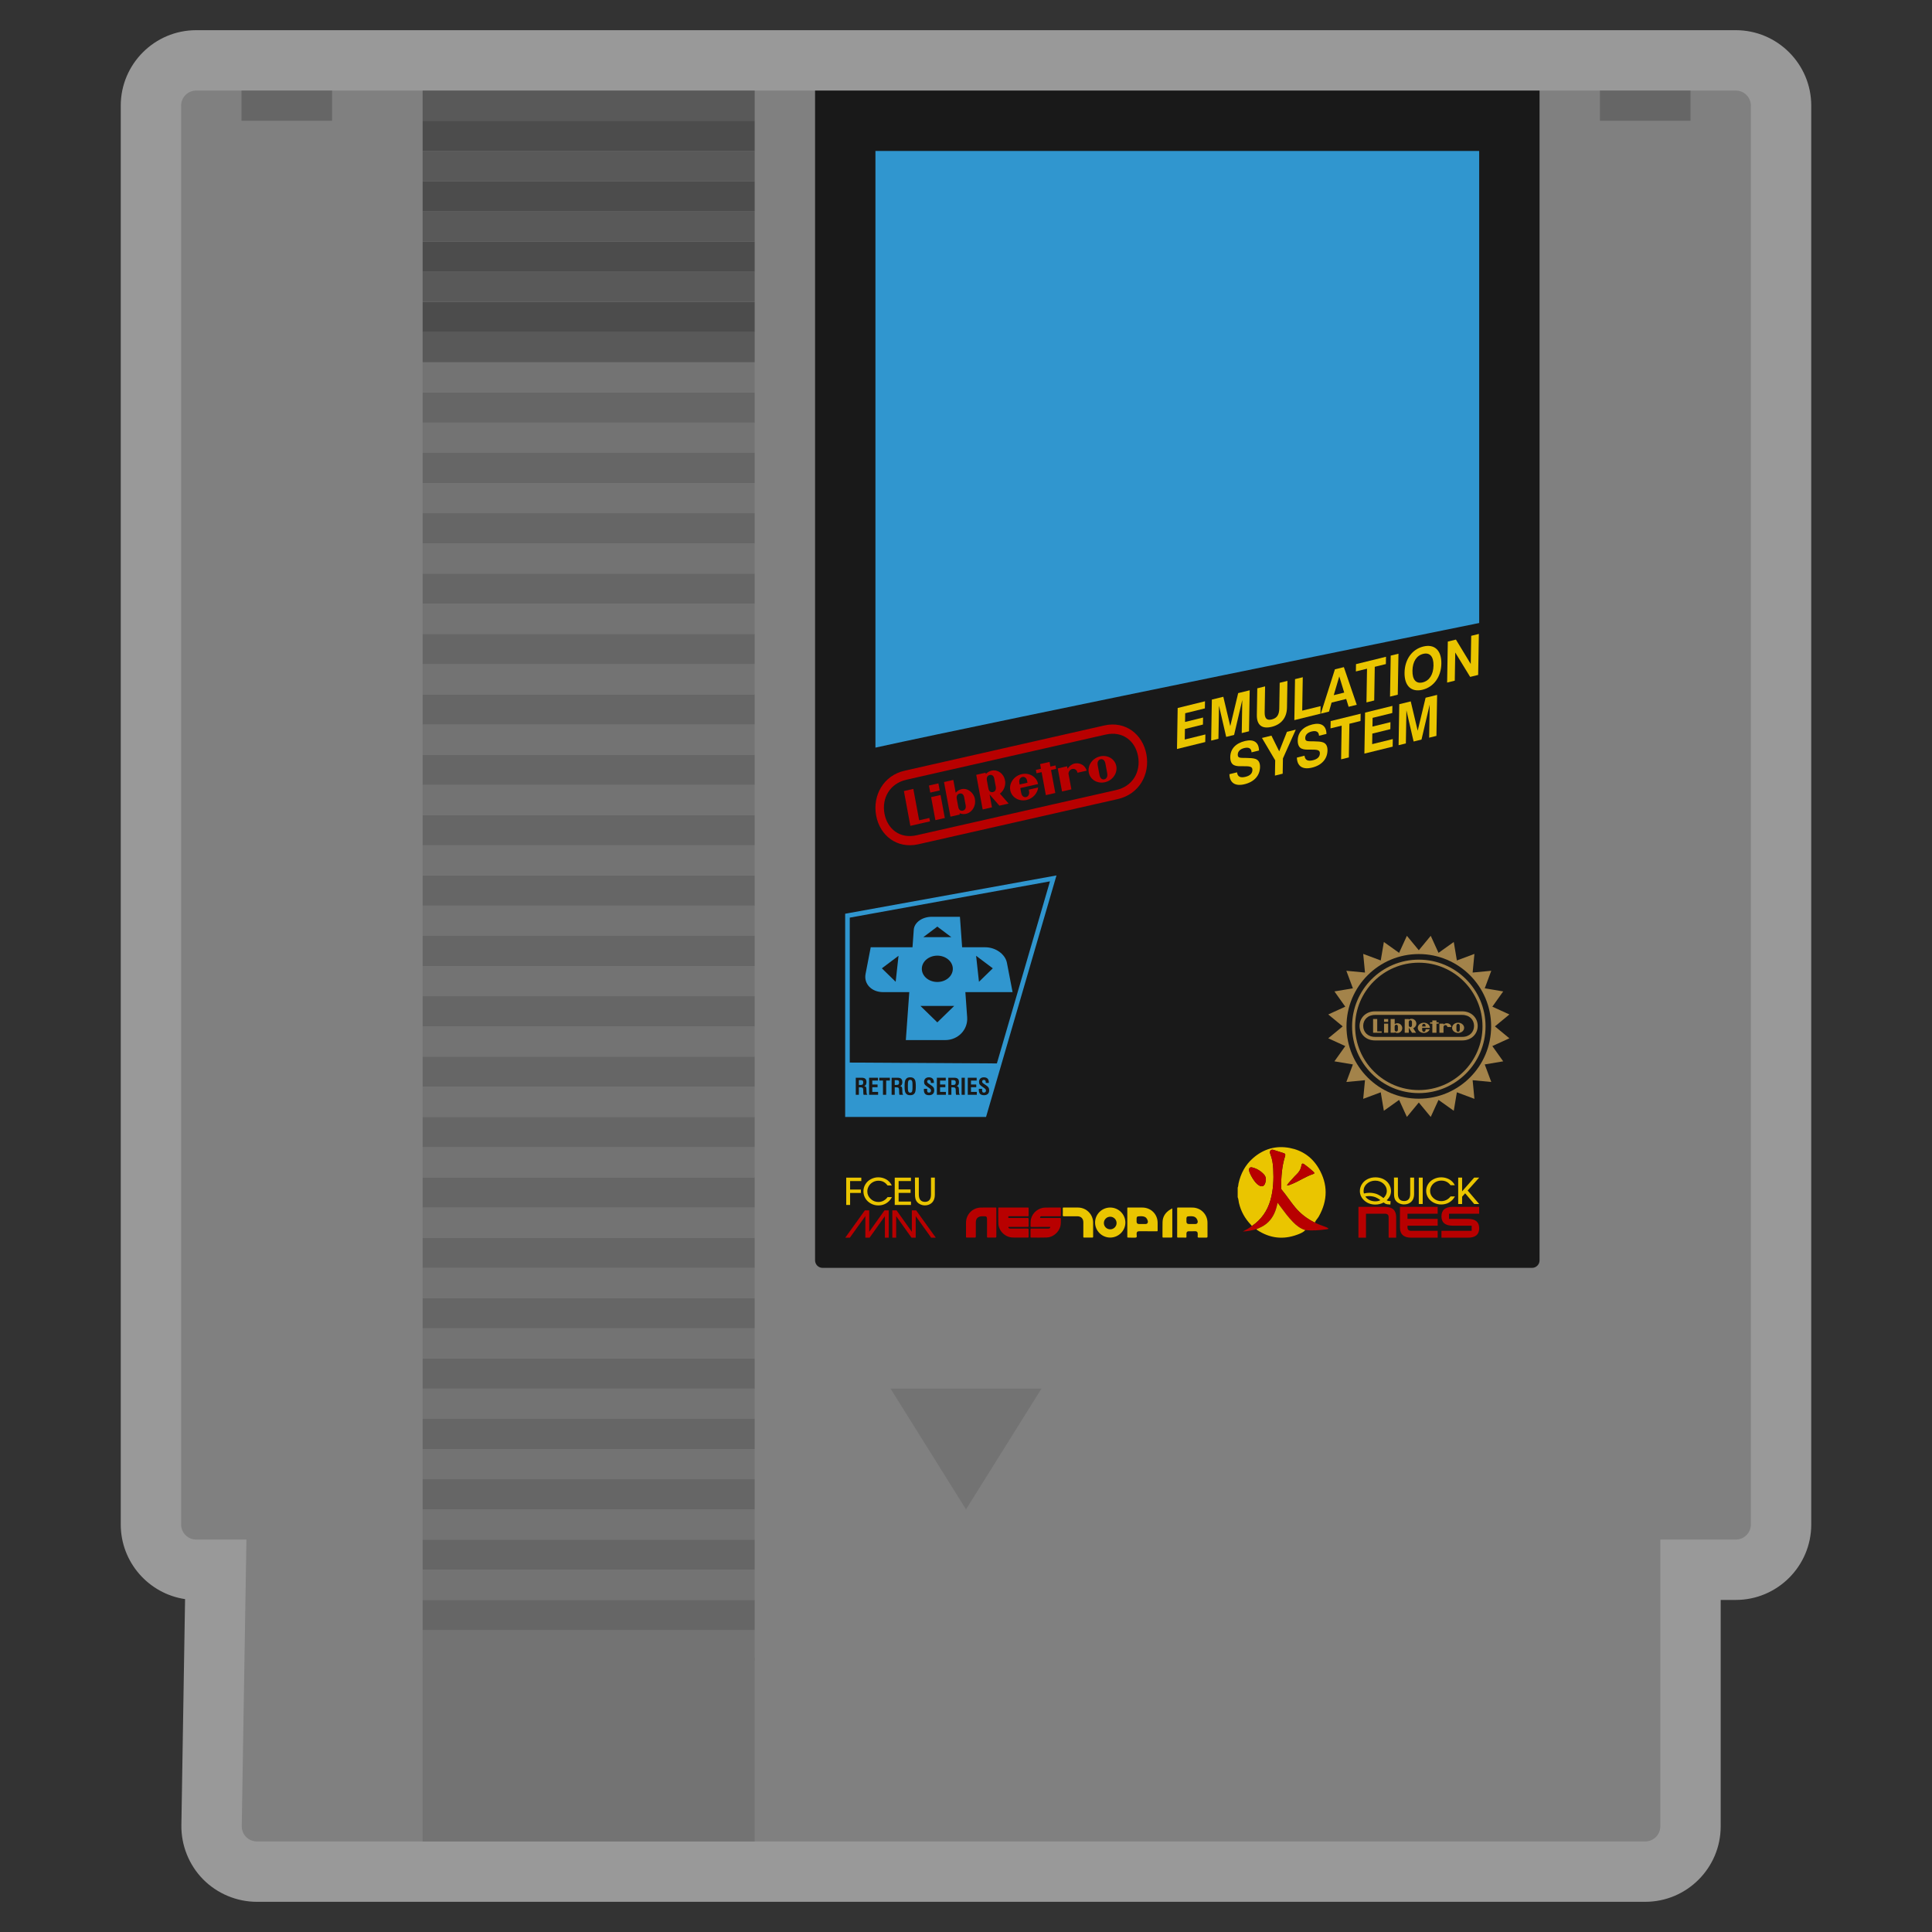 <?xml version="1.0" encoding="UTF-8" standalone="no"?>
<svg
   xmlns:dc="http://purl.org/dc/elements/1.1/"
   xmlns:cc="http://creativecommons.org/ns#"
   xmlns:rdf="http://www.w3.org/1999/02/22-rdf-syntax-ns#"
   xmlns:svg="http://www.w3.org/2000/svg"
   xmlns="http://www.w3.org/2000/svg"
   viewBox="0 0 320 320"
   height="320"
   width="320"
   xml:space="preserve"
   version="1.1"
   id="svg2"><rect x="0" y="0" width="320" height="320" fill="#333333" stroke="none"/><defs
     id="defs6"><clipPath
       id="clipPath16"
       clipPathUnits="userSpaceOnUse"><path
         id="path18"
         d="M 0,256 256,256 256,0 0,0 0,256 Z" /></clipPath><clipPath
       id="clipPath24"
       clipPathUnits="userSpaceOnUse"><path
         id="path26"
         d="M 16,252 240,252 240,4 16,4 16,252 Z" /></clipPath></defs><g
     transform="matrix(1.25,0,0,-1.25,0,320)"
     id="g10"><g
       id="g12"><g
         clip-path="url(#clipPath16)"
         id="g14"><g
           id="g20"><g
             id="g22" /><g
             id="g28"><g
               style="opacity:0.5"
               id="g30"
               clip-path="url(#clipPath24)"><g
                 id="g32"
                 transform="translate(230,252)"><path
                   id="path34"
                   style="fill:#ffffff;fill-opacity:1;fill-rule:nonzero;stroke:none"
                   d="m 0,0 -204,0 c -5.514,0 -10,-4.486 -10,-10 l 0,-188 c 0,-5.013 3.707,-9.176 8.523,-9.891 l -0.489,-29.946 c -0.043,-2.662 1.003,-5.278 2.87,-7.176 1.868,-1.898 4.466,-2.987 7.129,-2.987 L -12,-248 c 5.514,0 10,4.486 10,10 l 0,30 2,0 c 5.514,0 10,4.486 10,10 l 0,188 C 10,-4.486 5.514,0 0,0" /></g></g></g></g><g
           transform="translate(230,244)"
           id="g36"><path
             id="path38"
             style="fill:#808080;fill-opacity:1;fill-rule:nonzero;stroke:none"
             d="m 0,0 -204,0 c -1.105,0 -2,-0.895 -2,-2 l 0,-188 c 0,-1.105 0.895,-2 2,-2 l 6.653,0 -0.62,-37.967 c -0.018,-1.118 0.883,-2.033 2,-2.033 L -12,-232 c 1.105,0 2,0.895 2,2 l 0,38 10,0 c 1.105,0 2,0.895 2,2 L 2,-2 C 2,-0.895 1.105,0 0,0" /></g><path
           id="path40"
           style="fill:#737373;fill-opacity:1;fill-rule:nonzero;stroke:none"
           d="m 100,36 -44,0 0,4 44,0 0,-4 z" /><path
           id="path42"
           style="fill:#666666;fill-opacity:1;fill-rule:nonzero;stroke:none"
           d="m 100,40 -44,0 0,4 44,0 0,-4 z" /><path
           id="path44"
           style="fill:#737373;fill-opacity:1;fill-rule:nonzero;stroke:none"
           d="m 100,44 -44,0 0,4 44,0 0,-4 z" /><path
           id="path46"
           style="fill:#666666;fill-opacity:1;fill-rule:nonzero;stroke:none"
           d="m 100,48 -44,0 0,4 44,0 0,-4 z" /><path
           id="path48"
           style="fill:#737373;fill-opacity:1;fill-rule:nonzero;stroke:none"
           d="m 100,52 -44,0 0,4 44,0 0,-4 z" /><path
           id="path50"
           style="fill:#666666;fill-opacity:1;fill-rule:nonzero;stroke:none"
           d="m 100,56 -44,0 0,4 44,0 0,-4 z" /><path
           id="path52"
           style="fill:#737373;fill-opacity:1;fill-rule:nonzero;stroke:none"
           d="m 100,60 -44,0 0,4 44,0 0,-4 z" /><path
           id="path54"
           style="fill:#666666;fill-opacity:1;fill-rule:nonzero;stroke:none"
           d="m 100,64 -44,0 0,4 44,0 0,-4 z" /><path
           id="path56"
           style="fill:#737373;fill-opacity:1;fill-rule:nonzero;stroke:none"
           d="m 100,68 -44,0 0,4 44,0 0,-4 z" /><path
           id="path58"
           style="fill:#666666;fill-opacity:1;fill-rule:nonzero;stroke:none"
           d="m 100,72 -44,0 0,4 44,0 0,-4 z" /><path
           id="path60"
           style="fill:#737373;fill-opacity:1;fill-rule:nonzero;stroke:none"
           d="m 100,76 -44,0 0,4 44,0 0,-4 z" /><path
           id="path62"
           style="fill:#666666;fill-opacity:1;fill-rule:nonzero;stroke:none"
           d="m 100,80 -44,0 0,4 44,0 0,-4 z" /><path
           id="path64"
           style="fill:#737373;fill-opacity:1;fill-rule:nonzero;stroke:none"
           d="m 100,84 -44,0 0,4 44,0 0,-4 z" /><path
           id="path66"
           style="fill:#666666;fill-opacity:1;fill-rule:nonzero;stroke:none"
           d="m 100,88 -44,0 0,4 44,0 0,-4 z" /><path
           id="path68"
           style="fill:#737373;fill-opacity:1;fill-rule:nonzero;stroke:none"
           d="m 100,92 -44,0 0,4 44,0 0,-4 z" /><path
           id="path70"
           style="fill:#666666;fill-opacity:1;fill-rule:nonzero;stroke:none"
           d="m 100,96 -44,0 0,4 44,0 0,-4 z" /><path
           id="path72"
           style="fill:#737373;fill-opacity:1;fill-rule:nonzero;stroke:none"
           d="m 100,100 -44,0 0,4 44,0 0,-4 z" /><path
           id="path74"
           style="fill:#666666;fill-opacity:1;fill-rule:nonzero;stroke:none"
           d="m 100,104 -44,0 0,4 44,0 0,-4 z" /><path
           id="path76"
           style="fill:#737373;fill-opacity:1;fill-rule:nonzero;stroke:none"
           d="m 100,108 -44,0 0,4 44,0 0,-4 z" /><path
           id="path78"
           style="fill:#666666;fill-opacity:1;fill-rule:nonzero;stroke:none"
           d="m 100,112 -44,0 0,4 44,0 0,-4 z" /><path
           id="path80"
           style="fill:#737373;fill-opacity:1;fill-rule:nonzero;stroke:none"
           d="m 100,116 -44,0 0,4 44,0 0,-4 z" /><path
           id="path82"
           style="fill:#666666;fill-opacity:1;fill-rule:nonzero;stroke:none"
           d="m 100,120 -44,0 0,4 44,0 0,-4 z" /><path
           id="path84"
           style="fill:#737373;fill-opacity:1;fill-rule:nonzero;stroke:none"
           d="m 100,124 -44,0 0,4 44,0 0,-4 z" /><path
           id="path86"
           style="fill:#666666;fill-opacity:1;fill-rule:nonzero;stroke:none"
           d="m 100,128 -44,0 0,4 44,0 0,-4 z" /><path
           id="path88"
           style="fill:#737373;fill-opacity:1;fill-rule:nonzero;stroke:none"
           d="m 100,132 -44,0 0,4 44,0 0,-4 z" /><path
           id="path90"
           style="fill:#666666;fill-opacity:1;fill-rule:nonzero;stroke:none"
           d="m 100,136 -44,0 0,4 44,0 0,-4 z" /><path
           id="path92"
           style="fill:#737373;fill-opacity:1;fill-rule:nonzero;stroke:none"
           d="m 100,140 -44,0 0,4 44,0 0,-4 z" /><path
           id="path94"
           style="fill:#666666;fill-opacity:1;fill-rule:nonzero;stroke:none"
           d="m 100,144 -44,0 0,4 44,0 0,-4 z" /><path
           id="path96"
           style="fill:#737373;fill-opacity:1;fill-rule:nonzero;stroke:none"
           d="m 100,148 -44,0 0,4 44,0 0,-4 z" /><path
           id="path98"
           style="fill:#666666;fill-opacity:1;fill-rule:nonzero;stroke:none"
           d="m 100,152 -44,0 0,4 44,0 0,-4 z" /><path
           id="path100"
           style="fill:#737373;fill-opacity:1;fill-rule:nonzero;stroke:none"
           d="m 100,156 -44,0 0,4 44,0 0,-4 z" /><path
           id="path102"
           style="fill:#666666;fill-opacity:1;fill-rule:nonzero;stroke:none"
           d="m 100,160 -44,0 0,4 44,0 0,-4 z" /><path
           id="path104"
           style="fill:#737373;fill-opacity:1;fill-rule:nonzero;stroke:none"
           d="m 100,164 -44,0 0,4 44,0 0,-4 z" /><path
           id="path106"
           style="fill:#666666;fill-opacity:1;fill-rule:nonzero;stroke:none"
           d="m 100,168 -44,0 0,4 44,0 0,-4 z" /><path
           id="path108"
           style="fill:#737373;fill-opacity:1;fill-rule:nonzero;stroke:none"
           d="m 100,172 -44,0 0,4 44,0 0,-4 z" /><path
           id="path110"
           style="fill:#666666;fill-opacity:1;fill-rule:nonzero;stroke:none"
           d="m 100,176 -44,0 0,4 44,0 0,-4 z" /><path
           id="path112"
           style="fill:#737373;fill-opacity:1;fill-rule:nonzero;stroke:none"
           d="m 100,180 -44,0 0,4 44,0 0,-4 z" /><path
           id="path114"
           style="fill:#666666;fill-opacity:1;fill-rule:nonzero;stroke:none"
           d="m 100,184 -44,0 0,4 44,0 0,-4 z" /><path
           id="path116"
           style="fill:#737373;fill-opacity:1;fill-rule:nonzero;stroke:none"
           d="m 100,188 -44,0 0,4 44,0 0,-4 z" /><path
           id="path118"
           style="fill:#666666;fill-opacity:1;fill-rule:nonzero;stroke:none"
           d="m 100,192 -44,0 0,4 44,0 0,-4 z" /><path
           id="path120"
           style="fill:#737373;fill-opacity:1;fill-rule:nonzero;stroke:none"
           d="m 100,196 -44,0 0,4 44,0 0,-4 z" /><path
           id="path122"
           style="fill:#666666;fill-opacity:1;fill-rule:nonzero;stroke:none"
           d="m 100,200 -44,0 0,4 44,0 0,-4 z" /><path
           id="path124"
           style="fill:#737373;fill-opacity:1;fill-rule:nonzero;stroke:none"
           d="m 100,204 -44,0 0,4 44,0 0,-4 z" /><path
           id="path126"
           style="fill:#595959;fill-opacity:1;fill-rule:nonzero;stroke:none"
           d="m 100,208 -44,0 0,4 44,0 0,-4 z" /><path
           id="path128"
           style="fill:#4c4c4c;fill-opacity:1;fill-rule:nonzero;stroke:none"
           d="m 100,212 -44,0 0,4 44,0 0,-4 z" /><path
           id="path130"
           style="fill:#595959;fill-opacity:1;fill-rule:nonzero;stroke:none"
           d="m 100,216 -44,0 0,4 44,0 0,-4 z" /><path
           id="path132"
           style="fill:#4c4c4c;fill-opacity:1;fill-rule:nonzero;stroke:none"
           d="m 100,220 -44,0 0,4 44,0 0,-4 z" /><path
           id="path134"
           style="fill:#595959;fill-opacity:1;fill-rule:nonzero;stroke:none"
           d="m 100,224 -44,0 0,4 44,0 0,-4 z" /><path
           id="path136"
           style="fill:#4c4c4c;fill-opacity:1;fill-rule:nonzero;stroke:none"
           d="m 100,228 -44,0 0,4 44,0 0,-4 z" /><path
           id="path138"
           style="fill:#595959;fill-opacity:1;fill-rule:nonzero;stroke:none"
           d="m 100,232 -44,0 0,4 44,0 0,-4 z" /><path
           id="path140"
           style="fill:#595959;fill-opacity:1;fill-rule:nonzero;stroke:none"
           d="m 100,240 -44,0 0,4 44,0 0,-4 z" /><path
           id="path142"
           style="fill:#4c4c4c;fill-opacity:1;fill-rule:nonzero;stroke:none"
           d="m 100,236 -44,0 0,4 44,0 0,-4 z" /><path
           id="path144"
           style="fill:#737373;fill-opacity:1;fill-rule:nonzero;stroke:none"
           d="m 100,12 -44,0 0,24.33 44,0 0,-24.33 z" /><g
           transform="translate(203,88)"
           id="g146"><path
             id="path148"
             style="fill:#191919;fill-opacity:1;fill-rule:nonzero;stroke:none"
             d="m 0,0 -94,0 c -0.552,0 -1,0.448 -1,1 l 0,155 96,0 L 1,1 C 1,0.448 0.552,0 0,0" /></g><path
           id="path150"
           style="fill:#666666;fill-opacity:1;fill-rule:nonzero;stroke:none"
           d="m 224,240 -12,0 0,4 12,0 0,-4 z" /><path
           id="path152"
           style="fill:#666666;fill-opacity:1;fill-rule:nonzero;stroke:none"
           d="m 44,240 -12,0 0,4 12,0 0,-4 z" /><g
           transform="translate(128,56)"
           id="g154"><path
             id="path156"
             style="fill:#737373;fill-opacity:1;fill-rule:nonzero;stroke:none"
             d="M 0,0 -10,16 10,16 0,0 Z" /></g><g
           transform="translate(147.893,151.315)"
           id="g158"><path
             id="path160"
             style="fill:#b80000;fill-opacity:1;fill-rule:nonzero;stroke:none"
             d="m 0,0 -26.425,-5.988 c -2.23,-0.515 -3.893,0.833 -4.27,2.863 -0.377,2.031 0.683,3.982 2.905,4.491 L -1.365,7.354 C 0.86,7.853 2.528,6.52 2.905,4.489 3.282,2.459 2.234,0.497 0,0 M -1.575,8.555 -28.026,2.561 c -2.8,-0.627 -4.268,-3.276 -3.773,-5.943 0.495,-2.665 2.779,-4.438 5.587,-3.803 l 26.443,5.992 c 2.807,0.637 4.275,3.26 3.781,5.926 -0.495,2.666 -2.788,4.463 -5.587,3.822" /></g><g
           transform="translate(137.819,154.759)"
           id="g162"><path
             id="path164"
             style="fill:#b80000;fill-opacity:1;fill-rule:nonzero;stroke:none"
             d="M 0,0 1.25,0.283 1.364,-0.334 2.04,-0.181 2.124,-0.635 1.448,-0.788 2.015,-3.834 0.763,-4.117 0.199,-1.072 -0.48,-1.225 -0.564,-0.772 0.116,-0.618 0,0 Z" /></g><g
           transform="translate(123.379,150.376)"
           id="g166"><path
             id="path168"
             style="fill:#b80000;fill-opacity:1;fill-rule:nonzero;stroke:none"
             d="M 0,0 1.249,0.283 1.815,-2.768 0.566,-3.051 0,0 Z" /></g><g
           transform="translate(123.09,151.915)"
           id="g170"><path
             id="path172"
             style="fill:#b80000;fill-opacity:1;fill-rule:nonzero;stroke:none"
             d="M 0,0 1.252,0.284 1.426,-0.654 0.174,-0.938 0,0 Z" /></g><g
           transform="translate(146.593,154.181)"
           id="g174"><path
             id="path176"
             style="fill:#b80000;fill-opacity:1;fill-rule:nonzero;stroke:none"
             d="m 0,0 c 0,0 0,0 0,0 0.002,-0.009 0.085,-0.462 0.119,-0.645 0.09,-0.486 -0.133,-0.746 -0.384,-0.802 -0.249,-0.057 -0.548,0.084 -0.638,0.571 -0.034,0.184 -0.122,0.657 -0.122,0.657 0,0 -0.083,0.452 -0.117,0.637 -0.09,0.484 0.134,0.742 0.383,0.799 0.25,0.056 0.548,-0.084 0.637,-0.568 C -0.087,0.465 -0.024,0.123 0,0 L 0,0.001 0,0 Z M -0.819,1.597 C -1.827,1.368 -2.502,0.416 -2.327,-0.53 c 0.176,-0.946 1.136,-1.528 2.144,-1.3 1.008,0.229 1.682,1.181 1.507,2.128 -0.176,0.945 -1.135,1.527 -2.143,1.299" /></g><g
           transform="translate(126.775,150.15)"
           id="g178"><path
             id="path180"
             style="fill:#b80000;fill-opacity:1;fill-rule:nonzero;stroke:none"
             d="m 0,0 c -0.088,0.473 0.185,0.66 0.379,0.704 0.199,0.045 0.512,-0.009 0.6,-0.482 0.029,-0.156 0.1,-0.543 0.1,-0.543 0,0 0.072,-0.381 0.102,-0.544 C 1.268,-1.335 1,-1.525 0.802,-1.57 0.607,-1.614 0.289,-1.557 0.202,-1.087 0.165,-0.89 0.101,-0.545 0.101,-0.545 0.101,-0.545 0.03,-0.161 0,0 m -1.688,2.225 0.851,-4.588 1.236,0.28 c 0,0 -0.027,0.149 -0.032,0.176 0.539,-0.223 1.078,-0.099 1.458,0.211 0.101,0.084 0.77,0.645 0.573,1.707 C 2.249,0.816 1.397,1.541 0.514,1.249 0.223,1.153 0.034,0.986 -0.142,0.816 -0.273,1.523 -0.455,2.505 -0.455,2.505 l -1.233,-0.28 z" /></g><g
           transform="translate(135.079,152.67)"
           id="g182"><path
             id="path184"
             style="fill:#b80000;fill-opacity:1;fill-rule:nonzero;stroke:none"
             d="m 0,0 c 0.062,0.21 0.225,0.341 0.387,0.378 l 0,0 0.001,0 -0.001,0 C 0.551,0.414 0.747,0.365 0.879,0.199 0.986,0.065 1.023,-0.113 1.071,-0.381 L 0.028,-0.618 C -0.024,-0.35 -0.052,-0.17 0,0 M 1.273,-1.487 C 1.376,-2.046 1.067,-2.245 0.882,-2.286 0.698,-2.328 0.337,-2.281 0.233,-1.722 c -0.031,0.167 -0.116,0.63 -0.116,0.63 0,0 2.353,0.531 2.353,0.533 -0.176,0.946 -1.149,1.543 -2.164,1.313 -1.015,-0.23 -1.697,-1.184 -1.521,-2.131 0.175,-0.945 1.142,-1.526 2.157,-1.296 0.842,0.191 1.456,0.884 1.539,1.653 L 1.237,-1.303 c 0,0 0.004,-0.012 0.036,-0.184" /></g><g
           transform="translate(121.793,147.31)"
           id="g186"><path
             id="path188"
             style="fill:#b80000;fill-opacity:1;fill-rule:nonzero;stroke:none"
             d="m 0,0 -0.772,4.157 -1.25,-0.283 0.771,-4.157 0.085,-0.454 1.25,0.284 1.353,0.306 L 1.353,0.307 0,0 Z" /></g><g
           transform="translate(142.768,153.606)"
           id="g190"><path
             id="path192"
             style="fill:#b80000;fill-opacity:1;fill-rule:nonzero;stroke:none"
             d="M 0,0 1.224,0.277 C 0.915,1.234 0.027,1.33 -0.4,1.22 -0.81,1.113 -1.118,0.839 -1.31,0.533 -1.325,0.608 -1.37,0.855 -1.37,0.855 l -1.239,-0.282 0.565,-3.052 1.24,0.281 c 0,0 -0.348,1.874 -0.372,2.004 -0.05,0.265 0.148,0.619 0.488,0.696 0.34,0.077 0.626,-0.167 0.675,-0.433 C -0.01,0.055 -0.006,0.031 0,0" /></g><g
           transform="translate(130.866,152.069)"
           id="g194"><path
             id="path196"
             style="fill:#b80000;fill-opacity:1;fill-rule:nonzero;stroke:none"
             d="m 0,0 c 0,0 -0.064,0.345 -0.101,0.542 -0.087,0.47 0.186,0.661 0.38,0.705 0.198,0.045 0.512,-0.013 0.6,-0.484 0.03,-0.162 0.1,-0.544 0.1,-0.544 0,0 0.072,-0.386 0.101,-0.542 C 1.168,-0.796 0.899,-0.982 0.7,-1.027 0.507,-1.071 0.189,-1.018 0.101,-0.545 0.071,-0.384 0,0 0,0 M 2.31,0.488 C 2.113,1.55 1.298,1.775 1.175,1.808 c -0.461,0.12 -1,-0.001 -1.416,-0.44 -0.005,0.027 -0.034,0.176 -0.034,0.176 l -1.235,-0.28 0.852,-4.589 1.233,0.279 c 0,0 -0.182,0.983 -0.313,1.689 0.005,-0.002 0.011,-0.004 0.017,-0.006 l 1.279,-1.46 1.224,0.277 -1.154,1.318 c 0.527,0.378 0.794,1.112 0.682,1.716" /></g><g
           transform="translate(156.048,162.187)"
           id="g198"><path
             id="path200"
             style="fill:#eac500;fill-opacity:1;fill-rule:nonzero;stroke:none"
             d="M 0,0 3.62,0.89 3.604,-0.054 0.997,-0.695 0.977,-1.851 3.363,-1.265 3.348,-2.194 0.961,-2.781 0.938,-4.178 3.671,-3.506 3.654,-4.511 -0.091,-5.432 0,0 Z" /></g><g
           transform="translate(160.577,163.301)"
           id="g202"><path
             id="path204"
             style="fill:#eac500;fill-opacity:1;fill-rule:nonzero;stroke:none"
             d="M 0,0 1.519,0.373 2.441,-3.515 3.488,0.858 5.014,1.233 4.923,-4.199 3.959,-4.436 4.032,-0.054 2.946,-4.685 1.899,-4.943 0.946,-0.813 0.873,-5.195 -0.091,-5.432 0,0 Z" /></g><g
           transform="translate(167.631,165.05)"
           id="g206"><path
             id="path208"
             style="fill:#eac500;fill-opacity:1;fill-rule:nonzero;stroke:none"
             d="m 0,0 -0.057,-3.407 c -0.014,-0.816 0.257,-1.141 0.943,-0.972 0.694,0.17 0.978,0.624 0.992,1.447 L 1.935,0.476 2.961,0.728 2.902,-2.8 C 2.879,-4.145 2.153,-5.046 0.877,-5.359 c -1.29,-0.318 -1.993,0.232 -1.97,1.577 L -1.034,-0.254 0,0 Z" /></g><g
           transform="translate(171.598,166.011)"
           id="g210"><path
             id="path212"
             style="fill:#eac500;fill-opacity:1;fill-rule:nonzero;stroke:none"
             d="M 0,0 1.026,0.252 0.952,-4.175 3.386,-3.576 3.369,-4.581 -0.091,-5.432 0,0 Z" /></g><g
           transform="translate(176.729,163.887)"
           id="g214"><path
             id="path216"
             style="fill:#eac500;fill-opacity:1;fill-rule:nonzero;stroke:none"
             d="M 0,0 1.387,0.341 0.732,2.482 0,0 Z M 1.34,3.715 3.046,-1.275 1.97,-1.539 1.649,-0.505 -0.286,-0.981 -0.631,-2.179 -1.713,-2.445 0.154,3.424 1.34,3.715 Z" /></g><g
           transform="translate(181.138,167.394)"
           id="g218"><path
             id="path220"
             style="fill:#eac500;fill-opacity:1;fill-rule:nonzero;stroke:none"
             d="M 0,0 -1.477,-0.363 -1.461,0.604 2.513,1.581 2.497,0.614 1.026,0.252 0.951,-4.213 -0.075,-4.465 0,0 Z" /></g><g
           transform="translate(184.276,169.128)"
           id="g222"><path
             id="path224"
             style="fill:#eac500;fill-opacity:1;fill-rule:nonzero;stroke:none"
             d="M 0,0 1.027,0.252 0.936,-5.18 -0.091,-5.432 0,0 Z" /></g><g
           transform="translate(188.513,165.58)"
           id="g226"><path
             id="path228"
             style="fill:#eac500;fill-opacity:1;fill-rule:nonzero;stroke:none"
             d="M 0,0 C 0.874,0.215 1.412,1.024 1.433,2.233 1.453,3.442 0.937,3.993 0.064,3.778 -0.803,3.565 -1.335,2.757 -1.355,1.548 -1.376,0.339 -0.867,-0.213 0,0 M 0.08,4.752 C 1.571,5.119 2.502,4.242 2.473,2.489 2.443,0.736 1.475,-0.608 -0.016,-0.974 -1.508,-1.341 -2.433,-0.463 -2.403,1.29 -2.374,3.043 -1.412,4.385 0.08,4.752" /></g><g
           transform="translate(191.843,170.989)"
           id="g230"><path
             id="path232"
             style="fill:#eac500;fill-opacity:1;fill-rule:nonzero;stroke:none"
             d="M 0,0 1.075,0.264 3.037,-2.97 3.1,0.762 4.113,1.011 4.022,-4.421 2.96,-4.682 0.984,-1.451 0.921,-5.183 -0.091,-5.432 0,0 Z" /></g><g
           transform="translate(163.915,153.664)"
           id="g234"><path
             id="path236"
             style="fill:#eac500;fill-opacity:1;fill-rule:nonzero;stroke:none"
             d="m 0,0 c 0.066,-0.586 0.436,-0.766 1.123,-0.597 0.603,0.148 0.905,0.456 0.913,0.91 C 2.044,0.811 1.63,0.807 0.718,0.809 0.318,0.808 -0.056,0.791 -0.378,0.938 -0.728,1.092 -0.908,1.47 -0.898,2.036 -0.88,3.086 -0.205,3.839 1.051,4.148 2.223,4.436 2.892,3.969 2.908,2.889 L 1.923,2.647 C 1.897,3.168 1.563,3.364 0.945,3.212 0.404,3.079 0.102,2.764 0.095,2.348 0.086,1.834 0.468,1.928 1.289,1.904 1.759,1.892 2.145,1.882 2.454,1.77 2.859,1.621 3.054,1.262 3.044,0.703 3.025,-0.415 2.3,-1.255 1.01,-1.573 -0.26,-1.885 -0.976,-1.391 -1.012,-0.249 L 0,0 Z" /></g><g
           transform="translate(168.936,153.229)"
           id="g238"><path
             id="path240"
             style="fill:#eac500;fill-opacity:1;fill-rule:nonzero;stroke:none"
             d="M 0,0 0.034,2.025 -1.719,4.987 -0.464,5.296 0.565,3.216 1.59,5.801 2.761,6.089 1.06,2.277 1.026,0.252 0,0 Z" /></g><g
           transform="translate(172.855,155.863)"
           id="g242"><path
             id="path244"
             style="fill:#eac500;fill-opacity:1;fill-rule:nonzero;stroke:none"
             d="m 0,0 c 0.066,-0.586 0.436,-0.766 1.123,-0.597 0.603,0.148 0.905,0.456 0.913,0.91 C 2.044,0.811 1.63,0.807 0.718,0.809 0.318,0.808 -0.055,0.791 -0.378,0.938 -0.728,1.092 -0.908,1.47 -0.898,2.036 -0.88,3.086 -0.205,3.839 1.051,4.148 2.223,4.436 2.892,3.969 2.908,2.889 L 1.923,2.647 C 1.897,3.168 1.563,3.364 0.945,3.212 0.404,3.079 0.102,2.764 0.095,2.348 0.086,1.834 0.468,1.928 1.289,1.904 1.759,1.892 2.145,1.882 2.454,1.77 2.859,1.621 3.054,1.262 3.044,0.703 3.025,-0.415 2.3,-1.255 1.01,-1.573 -0.26,-1.885 -0.976,-1.391 -1.012,-0.249 L 0,0 Z" /></g><g
           transform="translate(177.778,159.849)"
           id="g246"><path
             id="path248"
             style="fill:#eac500;fill-opacity:1;fill-rule:nonzero;stroke:none"
             d="M 0,0 -1.477,-0.363 -1.461,0.604 2.513,1.581 2.497,0.614 1.026,0.252 0.951,-4.213 -0.075,-4.465 0,0 Z" /></g><g
           transform="translate(180.881,161.576)"
           id="g250"><path
             id="path252"
             style="fill:#eac500;fill-opacity:1;fill-rule:nonzero;stroke:none"
             d="M 0,0 3.62,0.89 3.604,-0.054 0.997,-0.695 0.977,-1.851 3.363,-1.265 3.348,-2.194 0.961,-2.781 0.938,-4.178 3.671,-3.506 3.654,-4.511 -0.091,-5.432 0,0 Z" /></g><g
           transform="translate(185.411,162.689)"
           id="g254"><path
             id="path256"
             style="fill:#eac500;fill-opacity:1;fill-rule:nonzero;stroke:none"
             d="M 0,0 1.519,0.373 2.441,-3.515 3.488,0.858 5.014,1.233 4.923,-4.199 3.959,-4.436 4.032,-0.054 2.946,-4.685 1.899,-4.943 0.946,-0.813 0.873,-5.195 -0.091,-5.432 0,0 Z" /></g><g
           transform="translate(188,130.086)"
           id="g258"><path
             id="path260"
             style="fill:#a3834a;fill-opacity:1;fill-rule:nonzero;stroke:none"
             d="m 0,0 1.58,1.914 1.031,-2.258 2.021,1.44 0.411,-2.447 2.325,0.867 -0.236,-2.47 2.47,0.236 -0.867,-2.325 2.447,-0.411 -1.439,-2.022 2.257,-1.03 -1.914,-1.58 1.914,-1.58 -2.257,-1.031 1.439,-2.021 -2.447,-0.411 0.867,-2.325 -2.47,0.236 0.236,-2.471 -2.325,0.868 -0.411,-2.448 -2.021,1.44 -1.031,-2.257 -1.58,1.913 -1.58,-1.913 -1.031,2.257 -2.021,-1.44 -0.411,2.448 -2.325,-0.868 0.236,2.471 -2.47,-0.236 0.867,2.325 -2.447,0.411 1.439,2.021 -2.257,1.031 1.914,1.58 -1.914,1.58 2.257,1.03 -1.439,2.022 2.447,0.411 -0.867,2.325 2.47,-0.236 -0.236,2.47 2.325,-0.867 0.411,2.447 2.021,-1.44 L -1.58,1.914 0,0 Z" /></g><g
           transform="translate(197.583,120)"
           id="g262"><path
             id="path264"
             style="fill:#191919;fill-opacity:1;fill-rule:nonzero;stroke:none"
             d="m 0,0 c 0,-5.292 -4.29,-9.583 -9.583,-9.583 -5.292,0 -9.583,4.291 -9.583,9.583 0,5.292 4.291,9.583 9.583,9.583 C -4.29,9.583 0,5.292 0,0" /></g><g
           transform="translate(188,128.842)"
           id="g266"><path
             id="path268"
             style="fill:#a3834a;fill-opacity:1;fill-rule:nonzero;stroke:none"
             d="m 0,0 c -4.883,0 -8.842,-3.959 -8.842,-8.842 0,-4.884 3.959,-8.843 8.842,-8.843 4.883,0 8.842,3.959 8.842,8.843 C 8.842,-3.959 4.883,0 0,0 m 0,-0.403 c 4.653,0 8.439,-3.786 8.439,-8.439 0,-4.654 -3.786,-8.439 -8.439,-8.439 -4.653,0 -8.439,3.785 -8.439,8.439 0,4.653 3.786,8.439 8.439,8.439" /></g><g
           transform="translate(193.752,118.609)"
           id="g270"><path
             id="path272"
             style="fill:#a3834a;fill-opacity:1;fill-rule:nonzero;stroke:none"
             d="m 0,0 -11.553,0 c -0.975,-0.004 -1.568,0.651 -1.568,1.455 0,0.803 0.596,1.453 1.568,1.455 L 0,2.91 C 0.972,2.908 1.568,2.258 1.568,1.455 1.568,0.651 0.976,-0.004 0,0 m 0.005,3.384 -11.564,0 c -1.223,0.003 -2.045,-0.877 -2.045,-1.932 0,-1.055 0.82,-1.924 2.047,-1.925 l 11.561,0 c 1.227,0.001 2.048,0.87 2.048,1.925 0,1.055 -0.823,1.935 -2.047,1.932" /></g><g
           transform="translate(189.793,120.784)"
           id="g274"><path
             id="path276"
             style="fill:#a3834a;fill-opacity:1;fill-rule:nonzero;stroke:none"
             d="m 0,0 0.546,0 0,-0.244 0.296,0 0,-0.18 -0.296,0 0.001,-1.205 -0.547,0 0,1.205 -0.297,0 0,0.179 0.297,0 L 0,0 Z" /></g><path
           id="path278"
           style="fill:#a3834a;fill-opacity:1;fill-rule:nonzero;stroke:none"
           d="m 183.394,120.362 0.546,0 0,-1.207 -0.546,0 0,1.207 z" /><path
           id="path280"
           style="fill:#a3834a;fill-opacity:1;fill-rule:nonzero;stroke:none"
           d="m 183.392,120.971 0.547,0 0,-0.371 -0.547,0 0,0.371 z" /><g
           transform="translate(193.429,119.809)"
           id="g282"><path
             id="path284"
             style="fill:#a3834a;fill-opacity:1;fill-rule:nonzero;stroke:none"
             d="m 0,0 0,0 c 0,-0.004 0,-0.183 0,-0.255 0,-0.193 -0.114,-0.272 -0.224,-0.272 -0.109,0 -0.223,0.079 -0.223,0.272 l 0,0.26 c 0,0 0,0.179 0,0.252 0,0.191 0.114,0.27 0.223,0.27 C -0.115,0.527 0,0.448 0,0.257 0,0.184 0,0.049 0,0 l 0,0 z m -0.219,0.677 c -0.441,0 -0.798,-0.304 -0.798,-0.678 0,-0.375 0.357,-0.678 0.798,-0.678 0.441,0 0.797,0.303 0.797,0.678 0,0.374 -0.356,0.678 -0.797,0.678" /></g><g
           transform="translate(184.801,119.984)"
           id="g286"><path
             id="path288"
             style="fill:#a3834a;fill-opacity:1;fill-rule:nonzero;stroke:none"
             d="m 0,0 c 0,0.187 0.129,0.235 0.214,0.235 0.087,0 0.214,-0.048 0.214,-0.235 0,-0.062 0,-0.215 0,-0.215 0,0 0,-0.151 0,-0.215 0,-0.186 -0.127,-0.235 -0.214,-0.235 C 0.129,-0.665 0,-0.616 0,-0.43 L 0,-0.216 0,0 Z m -0.535,0.99 0,-1.815 0.54,0 c 0,0 0,0.059 0,0.069 0.209,-0.131 0.445,-0.13 0.629,-0.045 0.049,0.023 0.373,0.179 0.373,0.599 0,0.318 -0.301,0.667 -0.694,0.632 C 0.183,0.419 0.091,0.371 0.004,0.322 l 0,0.668 -0.539,0 z" /></g><g
           transform="translate(188.481,120.226)"
           id="g290"><path
             id="path292"
             style="fill:#a3834a;fill-opacity:1;fill-rule:nonzero;stroke:none"
             d="m 0,0 c 0.043,0.074 0.121,0.11 0.192,0.11 l 0,0 0,0 0,0 C 0.263,0.11 0.342,0.074 0.384,0 0.419,-0.06 0.42,-0.131 0.419,-0.237 l -0.455,0 C -0.037,-0.131 -0.035,-0.06 0,0 m 0.418,-0.674 c 0,-0.221 -0.145,-0.27 -0.226,-0.27 -0.081,0 -0.228,0.049 -0.228,0.27 0,0.066 0,0.249 0,0.249 0,0 1.029,0 1.029,0 0,0.375 -0.362,0.685 -0.806,0.685 -0.444,0 -0.804,-0.303 -0.804,-0.678 0,-0.374 0.36,-0.678 0.804,-0.678 0.368,0 0.68,0.21 0.775,0.495 l -0.544,0 c 0,0 0,-0.005 0,-0.073" /></g><g
           transform="translate(182.489,119.334)"
           id="g294"><path
             id="path296"
             style="fill:#a3834a;fill-opacity:1;fill-rule:nonzero;stroke:none"
             d="m 0,0 0,1.645 -0.547,0 0,-1.645 0,-0.179 0.547,0 0.592,0 L 0.592,0 0,0 Z" /></g><g
           transform="translate(191.78,119.92)"
           id="g298"><path
             id="path300"
             style="fill:#a3834a;fill-opacity:1;fill-rule:nonzero;stroke:none"
             d="M 0,0 0.535,0 C 0.48,0.39 0.115,0.503 -0.073,0.498 -0.253,0.492 -0.404,0.415 -0.508,0.315 c -0.001,0.03 0,0.127 0,0.127 l -0.542,0 0,-1.207 0.542,0 c 0,0 -0.001,0.741 -0.001,0.792 0,0.105 0.111,0.223 0.259,0.223 C -0.101,0.25 0,0.132 0,0.027 L 0,0 Z" /></g><g
           transform="translate(186.667,120.36)"
           id="g302"><path
             id="path304"
             style="fill:#a3834a;fill-opacity:1;fill-rule:nonzero;stroke:none"
             d="m 0,0 0,0.214 c 0,0.186 0.129,0.235 0.214,0.235 0.087,0 0.214,-0.049 0.214,-0.235 0,-0.064 0,-0.215 0,-0.215 0,0 0,-0.153 0,-0.215 C 0.428,-0.403 0.301,-0.45 0.214,-0.45 0.129,-0.45 0,-0.403 0,-0.216 L 0,0 Z M 1.007,-0.014 C 1.007,0.407 0.683,0.562 0.634,0.585 0.45,0.67 0.214,0.671 0.005,0.54 c 0,0.011 0,0.07 0,0.07 l -0.54,0 0,-1.816 0.539,0 0,0.668 C 0.006,-0.539 0.009,-0.54 0.011,-0.542 l 0.423,-0.664 0.535,0 -0.382,0.6 c 0.251,0.098 0.42,0.354 0.42,0.592" /></g><g
           transform="translate(112.597,108.618)"
           id="g306"><path
             id="path308"
             style="fill:#3096cf;fill-opacity:1;fill-rule:nonzero;stroke:none"
             d="M 0,0 17.608,0 26.529,30.598 0,25.79 0,0 Z m 18.061,-0.618 -18.669,0 0,26.924 0.25,0.046 27.75,5.03 -9.331,-32 z" /></g><g
           transform="translate(132.408,115.089)"
           id="g310"><path
             id="path312"
             style="fill:#3096cf;fill-opacity:1;fill-rule:nonzero;stroke:none"
             d="m 0,0 -20.116,0.118 0,-6.898 18.139,0 L 0,0 Z" /></g><g
           transform="translate(127.487,130.482)"
           id="g314"><path
             id="path316"
             style="fill:#3096cf;fill-opacity:1;fill-rule:nonzero;stroke:none"
             d="m 0,0 -0.291,4.039 -3.74,0 c -1.245,0 -2.308,-0.749 -2.377,-1.712 L -6.576,0 l -5.537,0 -0.683,-3.537 c -0.251,-1.302 0.786,-2.408 2.33,-2.408 l 3.463,0 -0.457,-6.354 5.207,0 c 1.733,0 3.038,1.392 2.92,3.02 l -0.239,3.334 6.257,0 -0.748,3.877 C 5.712,-0.903 4.43,0 3.065,0 L 0,0 Z" /></g><g
           transform="translate(118.681,125.907)"
           id="g318"><path
             id="path320"
             style="fill:#191919;fill-opacity:1;fill-rule:nonzero;stroke:none"
             d="M 0,0 -1.831,1.784 0.378,3.445 0,0 Z" /></g><g
           transform="translate(124.2,133.219)"
           id="g322"><path
             id="path324"
             style="fill:#191919;fill-opacity:1;fill-rule:nonzero;stroke:none"
             d="m 0,0 1.854,-1.394 -3.708,0 L 0,0 Z" /></g><g
           transform="translate(124.2,120.53)"
           id="g326"><path
             id="path328"
             style="fill:#191919;fill-opacity:1;fill-rule:nonzero;stroke:none"
             d="m 0,0 -2.235,2.177 4.47,0 L 0,0 Z" /></g><g
           transform="translate(124.2,125.883)"
           id="g330"><path
             id="path332"
             style="fill:#191919;fill-opacity:1;fill-rule:nonzero;stroke:none"
             d="M 0,0 C -1.175,0 -2.094,0.825 -2.052,1.807 -2.012,2.751 -1.094,3.489 0,3.489 1.094,3.489 2.012,2.751 2.052,1.807 2.094,0.825 1.176,0 0,0" /></g><g
           transform="translate(129.718,125.907)"
           id="g334"><path
             id="path336"
             style="fill:#191919;fill-opacity:1;fill-rule:nonzero;stroke:none"
             d="M 0,0 -0.378,3.445 1.831,1.784 0,0 Z" /></g><g
           transform="translate(114.054,112.24)"
           id="g338"><path
             id="path340"
             style="fill:#191919;fill-opacity:1;fill-rule:nonzero;stroke:none"
             d="m 0,0 c 0.247,0 0.33,0.084 0.33,0.337 0,0.24 -0.108,0.303 -0.366,0.303 l -0.211,0 0,-0.64 L 0,0 Z m -0.658,0.956 0.765,0 c 0.46,0 0.652,-0.172 0.652,-0.593 0,-0.294 -0.113,-0.465 -0.323,-0.495 0.314,-0.082 0.308,-0.244 0.317,-0.536 l 0.012,-0.3 c 0.006,-0.148 0.031,-0.253 0.116,-0.337 l -0.506,0 c -0.03,0.096 -0.036,0.21 -0.039,0.352 l -0.006,0.237 0,0.061 c 0,0.294 -0.125,0.342 -0.43,0.342 l -0.147,0 0,-0.992 -0.411,0 0,2.261 z" /></g><g
           transform="translate(115.159,113.195)"
           id="g342"><path
             id="path344"
             style="fill:#191919;fill-opacity:1;fill-rule:nonzero;stroke:none"
             d="m 0,0 1.176,0 0,-0.376 -0.752,0 0,-0.523 0.7,0 0,-0.358 -0.7,0 0,-0.622 0.771,0 0,-0.382 L 0,-2.261 0,0 Z" /></g><g
           transform="translate(116.998,112.823)"
           id="g346"><path
             id="path348"
             style="fill:#191919;fill-opacity:1;fill-rule:nonzero;stroke:none"
             d="m 0,0 -0.491,0 0,0.373 1.408,0 0,-0.373 -0.491,0 0,-1.888 L 0,-1.888 0,0 Z" /></g><g
           transform="translate(118.803,112.24)"
           id="g350"><path
             id="path352"
             style="fill:#191919;fill-opacity:1;fill-rule:nonzero;stroke:none"
             d="m 0,0 c 0.247,0 0.33,0.084 0.33,0.337 0,0.24 -0.108,0.303 -0.366,0.303 l -0.211,0 0,-0.64 L 0,0 Z m -0.658,0.956 0.765,0 c 0.46,0 0.652,-0.172 0.652,-0.593 0,-0.294 -0.113,-0.465 -0.323,-0.495 0.314,-0.082 0.308,-0.244 0.317,-0.536 l 0.012,-0.3 c 0.006,-0.148 0.031,-0.253 0.116,-0.337 l -0.506,0 c -0.03,0.096 -0.036,0.21 -0.039,0.352 l -0.006,0.237 0,0.061 c 0,0.294 -0.125,0.342 -0.43,0.342 l -0.147,0 0,-0.992 -0.411,0 0,2.261 z" /></g><g
           transform="translate(120.609,111.217)"
           id="g354"><path
             id="path356"
             style="fill:#191919;fill-opacity:1;fill-rule:nonzero;stroke:none"
             d="m 0,0 c 0.293,0 0.304,0.259 0.304,0.849 0,0.589 -0.011,0.85 -0.307,0.85 -0.296,0 -0.308,-0.261 -0.308,-0.85 C -0.311,0.259 -0.296,0 0,0 m -0.606,1.747 c 0.14,0.214 0.313,0.286 0.603,0.286 C 0.286,2.033 0.46,1.961 0.6,1.747 0.704,1.588 0.74,1.293 0.74,0.849 0.74,0.406 0.704,0.109 0.6,-0.051 0.46,-0.264 0.286,-0.337 -0.003,-0.337 c -0.29,0 -0.463,0.073 -0.603,0.286 -0.104,0.156 -0.141,0.454 -0.141,0.9 0,0.444 0.037,0.742 0.141,0.898" /></g><g
           transform="translate(122.85,111.728)"
           id="g358"><path
             id="path360"
             style="fill:#191919;fill-opacity:1;fill-rule:nonzero;stroke:none"
             d="m 0,0 0,-0.144 c 0,-0.244 0.04,-0.361 0.235,-0.361 0.182,0 0.277,0.094 0.277,0.268 0,0.162 -0.086,0.237 -0.262,0.36 L 0.03,0.277 c -0.292,0.201 -0.435,0.318 -0.435,0.638 0,0.378 0.244,0.607 0.643,0.607 0.423,0 0.658,-0.235 0.658,-0.664 0,-0.028 0,-0.055 -0.003,-0.082 l -0.405,0 0,0.06 c 0,0.24 -0.073,0.343 -0.263,0.343 -0.136,0 -0.219,-0.084 -0.219,-0.225 0,-0.145 0.104,-0.211 0.269,-0.32 L 0.509,0.478 c 0.301,-0.198 0.43,-0.351 0.43,-0.682 0,-0.409 -0.244,-0.644 -0.689,-0.644 -0.46,0 -0.683,0.232 -0.683,0.713 0,0.042 0.003,0.088 0.007,0.135 L 0,0 Z" /></g><g
           transform="translate(124.141,113.195)"
           id="g362"><path
             id="path364"
             style="fill:#191919;fill-opacity:1;fill-rule:nonzero;stroke:none"
             d="m 0,0 1.176,0 0,-0.376 -0.752,0 0,-0.523 0.7,0 0,-0.358 -0.7,0 0,-0.622 0.771,0 0,-0.382 L 0,-2.261 0,0 Z" /></g><g
           transform="translate(126.312,112.24)"
           id="g366"><path
             id="path368"
             style="fill:#191919;fill-opacity:1;fill-rule:nonzero;stroke:none"
             d="m 0,0 c 0.247,0 0.329,0.084 0.329,0.337 0,0.24 -0.107,0.303 -0.366,0.303 l -0.21,0 0,-0.64 L 0,0 Z m -0.658,0.956 0.764,0 c 0.46,0 0.652,-0.172 0.652,-0.593 0,-0.294 -0.113,-0.465 -0.323,-0.495 0.314,-0.082 0.308,-0.244 0.318,-0.536 l 0.011,-0.3 C 0.77,-1.116 0.795,-1.221 0.88,-1.305 l -0.506,0 c -0.03,0.096 -0.036,0.21 -0.039,0.352 l -0.006,0.237 0,0.061 c 0,0.294 -0.125,0.342 -0.43,0.342 l -0.146,0 0,-0.992 -0.411,0 0,2.261 z" /></g><path
           id="path370"
           style="fill:#191919;fill-opacity:1;fill-rule:nonzero;stroke:none"
           d="m 127.417,113.195 0.426,0 0,-2.261 -0.426,0 0,2.261 z" /><g
           transform="translate(128.236,113.195)"
           id="g372"><path
             id="path374"
             style="fill:#191919;fill-opacity:1;fill-rule:nonzero;stroke:none"
             d="m 0,0 1.176,0 0,-0.376 -0.752,0 0,-0.523 0.7,0 0,-0.358 -0.7,0 0,-0.622 0.771,0 0,-0.382 L 0,-2.261 0,0 Z" /></g><g
           transform="translate(130.132,111.728)"
           id="g376"><path
             id="path378"
             style="fill:#191919;fill-opacity:1;fill-rule:nonzero;stroke:none"
             d="m 0,0 0,-0.144 c 0,-0.244 0.04,-0.361 0.235,-0.361 0.182,0 0.277,0.094 0.277,0.268 0,0.162 -0.086,0.237 -0.262,0.36 L 0.031,0.277 c -0.293,0.201 -0.436,0.318 -0.436,0.638 0,0.378 0.244,0.607 0.643,0.607 0.423,0 0.658,-0.235 0.658,-0.664 0,-0.028 0,-0.055 -0.003,-0.082 l -0.405,0 0,0.06 c 0,0.24 -0.073,0.343 -0.262,0.343 -0.137,0 -0.22,-0.084 -0.22,-0.225 0,-0.145 0.104,-0.211 0.268,-0.32 L 0.509,0.478 c 0.302,-0.198 0.43,-0.351 0.43,-0.682 0,-0.409 -0.244,-0.644 -0.689,-0.644 -0.46,0 -0.683,0.232 -0.683,0.713 0,0.042 0.003,0.088 0.007,0.135 L 0,0 Z" /></g><g
           transform="translate(134.293,95.997)"
           id="g380"><path
             id="path382"
             style="fill:#b80000;fill-opacity:1;fill-rule:nonzero;stroke:none"
             d="m 0,0 c 0.626,0 1.252,-0.003 1.878,0.003 0.107,0.001 0.126,-0.033 0.125,-0.126 -0.005,-0.305 -0.007,-0.609 0,-0.914 0.002,-0.103 -0.033,-0.122 -0.13,-0.121 -0.809,0.003 -1.619,0 -2.428,0.004 -0.094,0 -0.135,-0.011 -0.139,-0.116 -0.005,-0.112 0.049,-0.117 0.137,-0.117 0.798,0.002 1.597,-0.002 2.396,0.004 0.125,0.001 0.17,-0.024 0.165,-0.157 C 1.994,-1.839 1.997,-2.138 2.003,-2.438 2.005,-2.542 1.977,-2.571 1.869,-2.57 1.06,-2.566 0.25,-2.568 -0.559,-2.569 c -0.04,0 -0.092,0.03 -0.115,-0.023 -0.027,-0.06 0.021,-0.099 0.059,-0.136 0.069,-0.066 0.156,-0.064 0.243,-0.064 0.734,10e-4 1.468,-0.003 2.202,0.004 0.135,10e-4 0.178,-0.035 0.174,-0.17 -0.01,-0.304 -0.006,-0.609 -0.002,-0.914 0.001,-0.08 -0.018,-0.111 -0.108,-0.11 -0.663,0.004 -1.327,-0.01 -1.991,0.006 -0.996,0.023 -1.87,0.864 -1.909,1.85 -0.027,0.678 -0.007,1.358 -0.013,2.037 C -2.02,0.017 -1.96,0 -1.894,0 -1.263,-0.001 -0.631,-0.001 0,-0.001 L 0,0 Z" /></g><g
           transform="translate(140.429,94.614)"
           id="g384"><path
             id="path386"
             style="fill:#b80000;fill-opacity:1;fill-rule:nonzero;stroke:none"
             d="m 0,0 c 0.104,0.001 0.144,-0.024 0.14,-0.134 -0.012,-0.319 0.017,-0.638 -0.06,-0.957 -0.194,-0.801 -0.972,-1.47 -1.811,-1.499 -0.679,-0.023 -1.36,-0.005 -2.04,-0.009 -0.102,-10e-4 -0.109,0.041 -0.108,0.126 0.006,0.304 0.01,0.609 0,0.914 -0.004,0.122 0.031,0.153 0.152,0.152 0.724,-0.005 1.447,-0.002 2.17,-0.003 0.095,0 0.183,0.01 0.252,0.083 0.032,0.034 0.049,0.072 0.031,0.117 -0.019,0.05 -0.061,0.026 -0.097,0.026 -0.788,-0.001 -1.576,10e-4 -2.364,-0.006 -0.127,-0.001 -0.15,0.038 -0.143,0.156 0.018,0.297 -0.014,0.596 0.058,0.893 0.214,0.869 0.998,1.505 1.909,1.519 0.647,0.011 1.295,0.002 1.943,0.007 C 0.124,1.386 0.14,1.351 0.139,1.273 0.136,0.963 0.133,0.653 0.14,0.343 0.143,0.234 0.098,0.225 0.008,0.225 c -0.794,0.002 -1.587,0.001 -2.381,0 -0.037,0 -0.076,0.004 -0.113,-0.002 C -2.577,0.207 -2.61,0.129 -2.612,0.058 -2.616,-0.033 -2.528,-0.002 -2.477,-0.002 -2.062,-0.005 -0.41,-0.005 0,0" /></g><g
           transform="translate(151.356,93.812)"
           id="g388"><path
             id="path390"
             style="fill:#eac500;fill-opacity:1;fill-rule:nonzero;stroke:none"
             d="M 0,0 C 0.151,0 0.302,-0.003 0.453,0.001 0.606,0.004 0.715,0.096 0.739,0.233 0.776,0.44 0.604,0.783 0.422,0.894 0.114,1.083 -0.223,1.033 -0.553,1.011 -0.683,1.003 -0.747,0.884 -0.75,0.753 -0.753,0.604 -0.753,0.454 -0.751,0.304 -0.748,0.107 -0.641,0.003 -0.437,0 -0.291,-0.001 -0.146,0 0,0 m -1.98,0.212 c 0,0.62 0.002,1.24 -0.003,1.86 0,0.094 0.026,0.115 0.118,0.114 0.626,-0.005 1.251,0 1.877,-0.004 C 1.167,2.176 2.051,1.277 2.036,0.131 2.032,-0.195 2.031,-0.521 2.038,-0.847 2.04,-0.937 2.023,-0.962 1.927,-0.961 c -0.771,0.005 -1.543,0.003 -2.314,0.003 -0.264,0 -0.36,-0.096 -0.365,-0.353 -0.003,-0.158 0.072,-0.375 -0.029,-0.458 -0.097,-0.08 -0.879,-0.023 -1.084,-0.028 -0.09,-0.002 -0.119,0.023 -0.118,0.117 0.005,0.631 0.002,1.261 0.003,1.892" /></g><g
           transform="translate(132.018,94.006)"
           id="g392"><path
             id="path394"
             style="fill:#b80000;fill-opacity:1;fill-rule:nonzero;stroke:none"
             d="m 0,0 c 0,-0.609 -0.005,-1.219 0.003,-1.828 0.002,-0.138 -0.042,-0.167 -0.171,-0.163 -0.313,0.009 -0.626,0.007 -0.939,0.001 -0.096,-0.002 -0.127,0.016 -0.126,0.12 0.005,0.786 0.003,1.572 0.003,2.358 0,0.255 -0.092,0.35 -0.351,0.345 -0.261,-0.005 -0.526,0.032 -0.774,-0.107 -0.269,-0.151 -0.357,-0.391 -0.36,-0.669 -0.008,-0.631 -0.008,-1.262 -0.001,-1.892 0.001,-0.129 -0.035,-0.16 -0.162,-0.157 -0.34,0.009 -0.68,0.005 -1.02,0.002 -0.085,-0.001 -0.121,0.013 -0.12,0.113 0.006,0.621 0.003,1.241 0.003,1.861 0,1.085 0.848,1.97 1.941,2.001 0.657,0.018 1.316,0.003 1.974,0.009 C 0.017,1.995 0,1.929 0,1.86 0.001,1.24 0.001,0.62 0.001,0 L 0,0 Z" /></g><g
           transform="translate(146.269,93.944)"
           id="g396"><path
             id="path398"
             style="fill:#eac500;fill-opacity:1;fill-rule:nonzero;stroke:none"
             d="m 0,0 c -0.001,-0.463 0.372,-0.834 0.839,-0.836 0.464,-0.002 0.845,0.374 0.845,0.832 0,0.46 -0.376,0.834 -0.841,0.838 C 0.381,0.838 0.001,0.462 0,0 m -1.165,0.069 c 0.002,1.094 0.907,1.985 2.012,1.982 1.1,-0.002 2.005,-0.905 2.002,-1.995 -0.003,-1.088 -0.916,-1.987 -2.015,-1.984 -1.1,0.003 -2.002,0.903 -1.999,1.997" /></g><g
           transform="translate(141.962,95.995)"
           id="g400"><path
             id="path402"
             style="fill:#eac500;fill-opacity:1;fill-rule:nonzero;stroke:none"
             d="M 0,0 C 0.297,0 0.593,0.003 0.89,-0.001 2.012,-0.014 2.897,-0.924 2.883,-2.036 2.875,-2.64 2.879,-3.244 2.884,-3.848 2.885,-3.956 2.852,-3.982 2.748,-3.98 c -0.345,0.006 -0.691,0.005 -1.036,0 -0.091,-10e-4 -0.131,0.011 -0.129,0.12 0.007,0.631 0.004,1.262 0.004,1.893 0,0.508 -0.3,0.809 -0.811,0.811 -0.588,0.002 -1.176,0.004 -1.764,-0.001 -0.119,-10e-4 -0.155,0.025 -0.15,0.15 0.012,0.293 0.01,0.588 0,0.882 -0.004,0.111 0.03,0.131 0.135,0.128 C -0.669,-0.004 -0.334,0.001 0,0.001 L 0,0 Z" /></g><g
           transform="translate(157.937,93.812)"
           id="g404"><path
             id="path406"
             style="fill:#eac500;fill-opacity:1;fill-rule:nonzero;stroke:none"
             d="M 0,0 C 0.162,0 0.324,-0.004 0.485,0.001 0.636,0.005 0.743,0.102 0.764,0.241 0.797,0.456 0.629,0.783 0.439,0.898 0.135,1.083 -0.197,1.032 -0.521,1.013 -0.659,1.005 -0.725,0.883 -0.728,0.745 c -0.003,-0.15 -0.003,-0.3 0,-0.449 C -0.723,0.109 -0.613,0.004 -0.421,0.001 -0.28,-0.002 -0.14,0 0,0 m -1.954,0.195 c 0,0.625 0.002,1.25 -0.003,1.875 -10e-4,0.095 0.023,0.116 0.115,0.116 C -1.206,2.181 -0.569,2.188 0.067,2.181 1.191,2.169 2.075,1.261 2.061,0.149 2.054,-0.45 2.057,-1.048 2.063,-1.647 2.064,-1.765 2.035,-1.802 1.91,-1.799 c -0.323,0.009 -0.647,0.008 -0.97,0 -0.134,-0.003 -0.201,0.019 -0.179,0.173 0.017,0.126 0.008,0.257 0.003,0.385 -0.006,0.17 -0.114,0.28 -0.287,0.283 -0.308,0.004 -0.615,0.004 -0.922,-0.001 -0.169,-0.003 -0.279,-0.119 -0.283,-0.289 -0.004,-0.149 -0.003,-0.299 0.002,-0.449 0.002,-0.071 -0.006,-0.104 -0.093,-0.102 -0.34,0.006 -0.68,0.005 -1.02,0.002 -0.086,-0.001 -0.12,0.018 -0.119,0.116 0.006,0.625 0.003,1.25 0.003,1.876 l 0.001,0 z" /></g><g
           transform="translate(155.336,95.882)"
           id="g408"><path
             id="path410"
             style="fill:#eac500;fill-opacity:1;fill-rule:nonzero;stroke:none"
             d="m 0,0 c 0,-0.198 0,-0.367 0,-0.536 0,-1.059 -0.004,-2.117 0.002,-3.176 0.001,-0.132 -0.038,-0.159 -0.162,-0.156 -0.34,0.009 -0.68,0.005 -1.02,10e-4 -0.089,-10e-4 -0.12,0.021 -0.12,0.117 0.006,0.646 -0.01,1.294 0.008,1.94 0.02,0.745 0.401,1.288 1.031,1.67 C -0.188,-0.095 -0.11,-0.059 0,0" /></g><g
           transform="translate(114.127,99.959)"
           id="g412"><path
             id="path414"
             style="fill:#eac500;fill-opacity:1;fill-rule:nonzero;stroke:none"
             d="m 0,0 0,-0.455 -1.485,0 0,-1.123 1.429,0 0,-0.452 -1.429,0 0,-1.59 -0.513,0 0,3.62 L 0,0 Z" /></g><g
           transform="translate(117.846,96.895)"
           id="g416"><path
             id="path418"
             style="fill:#eac500;fill-opacity:1;fill-rule:nonzero;stroke:none"
             d="m 0,0 c -0.395,-0.413 -0.884,-0.62 -1.466,-0.62 -0.35,0 -0.678,0.083 -0.986,0.25 -0.313,0.17 -0.555,0.398 -0.727,0.685 -0.172,0.286 -0.258,0.597 -0.258,0.932 0,0.339 0.087,0.651 0.261,0.937 0.175,0.287 0.416,0.511 0.724,0.673 0.314,0.166 0.642,0.248 0.984,0.248 0.363,0 0.703,-0.086 1.021,-0.257 0.333,-0.181 0.591,-0.456 0.774,-0.827 l -0.562,0 C -0.346,2.165 -0.444,2.271 -0.53,2.34 -0.781,2.55 -1.083,2.655 -1.434,2.655 -1.707,2.655 -1.958,2.591 -2.188,2.463 -2.417,2.335 -2.597,2.159 -2.727,1.934 -2.857,1.709 -2.922,1.478 -2.922,1.24 c 0,-0.381 0.146,-0.71 0.436,-0.987 0.29,-0.278 0.636,-0.416 1.037,-0.416 0.337,0 0.643,0.109 0.917,0.326 0.093,0.075 0.201,0.188 0.322,0.34 l 0.033,-0.023 0.52,0 C 0.205,0.253 0.09,0.093 0,0" /></g><g
           transform="translate(120.708,99.959)"
           id="g420"><path
             id="path422"
             style="fill:#eac500;fill-opacity:1;fill-rule:nonzero;stroke:none"
             d="m 0,0 0,-0.455 -1.637,0 0,-1.111 1.584,0 0,-0.455 -1.584,0 0,-1.146 1.637,0 0,-0.453 -2.15,0 0,3.62 L 0,0 Z" /></g><g
           transform="translate(121.748,97.731)"
           id="g424"><path
             id="path426"
             style="fill:#eac500;fill-opacity:1;fill-rule:nonzero;stroke:none"
             d="m 0,0 c 0,-0.657 0.275,-0.985 0.824,-0.985 0.246,0 0.439,0.079 0.579,0.237 0.14,0.159 0.21,0.405 0.21,0.739 l 0,2.239 0.51,0 0,-2.239 c 0,-0.527 -0.157,-0.914 -0.471,-1.162 -0.234,-0.186 -0.516,-0.278 -0.847,-0.278 -0.24,0 -0.465,0.056 -0.674,0.167 -0.221,0.117 -0.384,0.275 -0.489,0.476 -0.097,0.185 -0.146,0.45 -0.147,0.795 L -0.515,2.239 0,2.239 0,0 Z" /></g><g
           transform="translate(117.253,92)"
           id="g428"><path
             id="path430"
             style="fill:#b80000;fill-opacity:1;fill-rule:nonzero;stroke:none"
             d="M 0,0 0,2.85 -2.034,0 -2.59,0 -2.59,2.856 -4.641,0 l -0.612,0 2.602,3.62 0.573,0 0,-2.838 2.025,2.838 0.563,0 L 0.51,0 0,0 Z" /></g><g
           transform="translate(118.237,92)"
           id="g432"><path
             id="path434"
             style="fill:#b80000;fill-opacity:1;fill-rule:nonzero;stroke:none"
             d="m 0,0 0,3.62 0.563,0 2.025,-2.838 0,2.838 0.573,0 L 5.763,0 5.151,0 3.101,2.856 3.101,0 2.544,0 0.51,2.85 0.51,0 0,0 Z" /></g><g
           transform="translate(167.734,99.637)"
           id="g436"><path
             id="path438"
             style="fill:#eac500;fill-opacity:1;fill-rule:nonzero;stroke:none"
             d="M 0,0 C 0,0.091 0.003,0.124 -0.001,0.156 -0.026,0.362 -0.085,0.553 -0.224,0.709 -0.662,1.198 -1.193,1.524 -1.817,1.673 -2.111,1.744 -2.273,1.567 -2.22,1.261 -2.202,1.157 -2.176,1.053 -2.134,0.957 -1.938,0.502 -1.69,0.08 -1.378,-0.299 c 0.133,-0.161 0.286,-0.302 0.464,-0.408 0.399,-0.237 0.698,-0.118 0.835,0.336 C -0.037,-0.233 -0.018,-0.086 0,0 m 2.779,-0.705 c 0.266,-0.012 0.499,0.112 0.736,0.209 0.943,0.385 1.793,0.985 2.767,1.302 C 6.509,0.879 6.397,1.014 6.294,1.108 5.911,1.455 5.514,1.784 5.097,2.085 4.871,2.247 4.754,2.206 4.709,1.916 4.632,1.422 4.39,1.046 4.041,0.723 3.867,0.561 3.705,0.383 3.55,0.2 3.294,-0.103 2.996,-0.367 2.783,-0.71 2.777,-0.711 2.77,-0.712 2.765,-0.715 2.763,-0.717 2.764,-0.725 2.764,-0.729 c 0.005,0.008 0.01,0.016 0.015,0.024 m -6.513,-1.567 0,1.271 c 0.089,0.169 0.069,0.361 0.109,0.54 0.292,1.322 0.892,2.454 1.894,3.34 1.429,1.263 3.079,1.72 4.906,1.371 C 4.818,3.935 6.136,3.032 7.009,1.537 8.235,-0.562 8.21,-2.692 7.022,-4.814 6.861,-5.101 6.606,-5.32 6.488,-5.635 5.483,-5.15 4.609,-4.486 3.879,-3.611 3.253,-2.86 2.727,-2.029 2.099,-1.281 2.031,-1.199 2.024,-1.109 2.024,-1.009 2.022,0.413 2.117,1.822 2.549,3.184 2.616,3.398 2.556,3.506 2.359,3.567 1.933,3.7 1.51,3.843 1.083,3.972 0.929,4.018 0.759,4.076 0.622,3.923 0.488,3.773 0.532,3.595 0.594,3.44 0.847,2.806 0.944,2.143 0.978,1.464 1.047,0.075 0.994,-1.304 0.611,-2.648 0.196,-4.109 -0.624,-5.262 -1.854,-6.091 c -0.044,0.056 -0.084,0.116 -0.133,0.167 -0.781,0.817 -1.32,1.774 -1.584,2.9 -0.059,0.25 -0.053,0.515 -0.163,0.752" /></g><g
           transform="translate(174.222,94.001)"
           id="g440"><path
             id="path442"
             style="fill:#b80000;fill-opacity:1;fill-rule:nonzero;stroke:none"
             d="m 0,0 c 0.426,-0.21 0.87,-0.372 1.314,-0.532 0.161,-0.057 0.315,-0.126 0.464,-0.211 l 0,-0.097 C 1.703,-0.857 1.629,-0.881 1.553,-0.891 0.617,-1.015 -0.321,-1.09 -1.264,-1 -1.919,-0.802 -2.445,-0.392 -2.922,0.1 -3.505,0.703 -4.01,1.375 -4.51,2.051 -4.641,2.228 -4.772,2.405 -4.932,2.622 -4.969,2.464 -4.993,2.357 -5.018,2.25 -5.246,1.294 -5.66,0.458 -6.422,-0.161 -6.82,-0.484 -7.28,-0.681 -7.739,-0.879 -8.315,-1.025 -8.892,-1.16 -9.542,-1.182 c 0.445,0.237 0.843,0.446 1.2,0.726 1.231,0.829 2.05,1.982 2.466,3.443 C -5.494,4.331 -5.44,5.71 -5.51,7.1 -5.544,7.778 -5.641,8.441 -5.894,9.075 -5.955,9.23 -6,9.408 -5.865,9.558 c 0.137,0.153 0.306,0.095 0.461,0.049 0.427,-0.129 0.85,-0.272 1.276,-0.405 0.196,-0.061 0.257,-0.169 0.189,-0.382 -0.432,-1.363 -0.527,-2.772 -0.525,-4.194 0,-0.1 0.007,-0.19 0.075,-0.271 0.628,-0.748 1.154,-1.58 1.78,-2.331 C -1.879,1.149 -1.005,0.485 0,0" /></g><g
           transform="translate(170.518,98.927)"
           id="g444"><path
             id="path446"
             style="fill:#b80000;fill-opacity:1;fill-rule:nonzero;stroke:none"
             d="M 0,0 C 0.213,0.342 0.511,0.607 0.767,0.91 0.921,1.092 1.083,1.27 1.258,1.432 1.607,1.756 1.849,2.131 1.926,2.626 1.971,2.915 2.088,2.956 2.313,2.794 2.73,2.494 3.128,2.165 3.51,1.818 3.614,1.724 3.726,1.589 3.498,1.515 2.524,1.199 1.674,0.599 0.731,0.213 0.494,0.116 0.262,-0.007 -0.004,0.004 L 0,0 Z" /></g><g
           transform="translate(167.734,99.637)"
           id="g448"><path
             id="path450"
             style="fill:#b80000;fill-opacity:1;fill-rule:nonzero;stroke:none"
             d="m 0,0 c -0.018,-0.086 -0.037,-0.233 -0.079,-0.371 -0.137,-0.454 -0.436,-0.573 -0.835,-0.336 -0.178,0.106 -0.331,0.247 -0.464,0.408 -0.312,0.379 -0.56,0.801 -0.756,1.256 -0.042,0.096 -0.068,0.2 -0.086,0.304 -0.053,0.306 0.109,0.483 0.403,0.412 C -1.193,1.524 -0.662,1.198 -0.224,0.709 -0.085,0.553 -0.026,0.362 -0.001,0.156 0.003,0.124 0,0.091 0,0" /></g><g
           transform="translate(170.513,98.931)"
           id="g452"><path
             id="path454"
             style="fill:#d32310;fill-opacity:1;fill-rule:nonzero;stroke:none"
             d="m 0,0 c -0.005,-0.008 -0.01,-0.016 -0.015,-0.024 0,0.005 -0.001,0.012 10e-4,0.014 0.005,0.003 0.012,0.004 0.018,0.006 L 0,0 Z" /></g><g
           transform="translate(172.958,93.001)"
           id="g456"><path
             id="path458"
             style="fill:#eac500;fill-opacity:1;fill-rule:nonzero;stroke:none"
             d="m 0,0 c -0.301,-0.313 -0.692,-0.465 -1.077,-0.606 -1.861,-0.687 -3.632,-0.478 -5.303,0.624 -0.038,0.024 -0.064,0.068 -0.095,0.103 0.46,0.198 0.919,0.395 1.317,0.718 0.763,0.619 1.177,1.455 1.404,2.411 0.025,0.107 0.05,0.214 0.086,0.372 C -3.507,3.405 -3.376,3.228 -3.245,3.051 -2.746,2.375 -2.241,1.703 -1.657,1.1 -1.181,0.608 -0.655,0.198 0,0" /></g><g
           transform="translate(180,92)"
           id="g460"><path
             id="path462"
             style="fill:#b80000;fill-opacity:1;fill-rule:nonzero;stroke:none"
             d="m 0,0 0,4.087 3.5,0 C 4.5,4.087 5,3.633 5,2.725 L 5,0 4,0 4,2.725 C 4,3.028 3.833,3.179 3.5,3.179 L 1,3.179 1,0 0,0 Z" /></g><g
           transform="translate(190.5,92)"
           id="g464"><path
             id="path466"
             style="fill:#b80000;fill-opacity:1;fill-rule:nonzero;stroke:none"
             d="M 0,0 -3.5,0 C -4.5,0 -5,0.454 -5,1.362 l 0,2.725 5,0 0,-0.908 -4,0 0,-0.681 4,0 0,-0.909 -4,0 0,-0.227 C -4,1.06 -3.833,0.908 -3.5,0.908 L 0,0.908 0,0 Z" /></g><g
           transform="translate(191,92.908)"
           id="g468"><path
             id="path470"
             style="fill:#b80000;fill-opacity:1;fill-rule:nonzero;stroke:none"
             d="m 0,0 4,0 0,0.681 -2.5,0 c -1,0 -1.5,0.41 -1.5,1.231 0,0.845 0.5,1.267 1.5,1.267 l 3.5,0 0,-0.908 -4,0 0,-0.682 2.5,0 C 4.5,1.589 5,1.173 5,0.341 5,-0.492 4.5,-0.908 3.5,-0.908 L 0,-0.908 0,0 Z" /></g><g
           transform="translate(182.914,96.976)"
           id="g472"><path
             id="path474"
             style="fill:#eac500;fill-opacity:1;fill-rule:nonzero;stroke:none"
             d="m 0,0 c -0.241,0.18 -0.459,0.308 -0.655,0.382 -0.262,0.102 -0.551,0.153 -0.867,0.153 -0.2,0 -0.359,-0.021 -0.476,-0.062 0.142,-0.203 0.331,-0.36 0.569,-0.471 0.23,-0.106 0.483,-0.16 0.76,-0.16 0.259,0 0.482,0.053 0.669,0.158 M -0.535,0.825 C -0.281,0.738 0.033,0.554 0.405,0.273 0.7,0.557 0.848,0.869 0.848,1.209 c 0,0.386 -0.153,0.713 -0.457,0.981 -0.3,0.262 -0.66,0.392 -1.08,0.392 -0.426,0 -0.794,-0.135 -1.101,-0.406 -0.295,-0.257 -0.443,-0.585 -0.443,-0.985 0,-0.099 0.016,-0.203 0.047,-0.312 0.246,0.063 0.484,0.095 0.716,0.095 0.333,0 0.645,-0.05 0.935,-0.149 m 0.96,-1.136 c -0.34,-0.183 -0.705,-0.275 -1.094,-0.275 -0.591,0 -1.083,0.181 -1.476,0.542 -0.386,0.354 -0.579,0.771 -0.579,1.252 0,0.324 0.091,0.628 0.272,0.911 0.18,0.284 0.426,0.504 0.737,0.661 0.319,0.161 0.67,0.242 1.053,0.242 0.378,0 0.723,-0.076 1.036,-0.227 C 0.701,2.637 0.954,2.413 1.133,2.123 1.312,1.833 1.402,1.528 1.402,1.207 1.402,0.745 1.212,0.338 0.83,-0.016 0.956,-0.094 1.128,-0.133 1.348,-0.133 L 1.319,-0.586 c -0.3,0.006 -0.522,0.046 -0.667,0.12 -0.055,0.028 -0.131,0.08 -0.227,0.155" /></g><g
           transform="translate(185.229,97.808)"
           id="g476"><path
             id="path478"
             style="fill:#eac500;fill-opacity:1;fill-rule:nonzero;stroke:none"
             d="m 0,0 c 0,-0.635 0.277,-0.952 0.832,-0.952 0.248,0 0.443,0.077 0.585,0.23 0.141,0.153 0.212,0.391 0.212,0.713 l 0,2.163 0.516,0 0,-2.163 C 2.145,-0.518 1.986,-0.892 1.668,-1.131 1.432,-1.31 1.147,-1.4 0.813,-1.4 c -0.242,0 -0.469,0.054 -0.681,0.162 -0.223,0.112 -0.388,0.266 -0.494,0.459 -0.097,0.179 -0.147,0.435 -0.149,0.768 L -0.52,2.163 0,2.163 0,0 Z" /></g><path
           id="path480"
           style="fill:#eac500;fill-opacity:1;fill-rule:nonzero;stroke:none"
           d="m 188.515,96.464 -0.518,0 0,3.496 0.518,0 0,-3.496 z" /><g
           transform="translate(192.445,97.001)"
           id="g482"><path
             id="path484"
             style="fill:#eac500;fill-opacity:1;fill-rule:nonzero;stroke:none"
             d="m 0,0 c -0.399,-0.399 -0.892,-0.599 -1.48,-0.599 -0.354,0 -0.686,0.081 -0.997,0.242 -0.316,0.164 -0.56,0.384 -0.734,0.661 -0.173,0.277 -0.26,0.577 -0.26,0.901 0,0.327 0.088,0.628 0.264,0.905 0.176,0.276 0.419,0.493 0.73,0.65 0.318,0.16 0.649,0.239 0.994,0.239 0.367,0 0.71,-0.082 1.031,-0.248 C -0.115,2.576 0.146,2.31 0.33,1.952 l -0.567,0 C -0.349,2.091 -0.449,2.194 -0.535,2.261 -0.789,2.463 -1.093,2.565 -1.448,2.565 -1.724,2.565 -1.977,2.503 -2.209,2.379 -2.441,2.256 -2.623,2.085 -2.754,1.868 -2.885,1.651 -2.951,1.427 -2.951,1.198 c 0,-0.368 0.147,-0.686 0.44,-0.954 0.293,-0.268 0.642,-0.402 1.048,-0.402 0.34,0 0.649,0.105 0.926,0.316 0.094,0.072 0.202,0.181 0.325,0.328 l 0.034,-0.022 0.525,0 C 0.207,0.245 0.091,0.09 0,0" /></g><g
           transform="translate(196,99.96)"
           id="g486"><path
             id="path488"
             style="fill:#eac500;fill-opacity:1;fill-rule:nonzero;stroke:none"
             d="m 0,0 -1.527,-1.707 1.522,-1.789 -0.653,0 -1.202,1.417 -0.403,-0.452 0,-0.965 -0.518,0 0,3.496 0.518,0 0,-1.819 L -0.666,0 0,0 Z" /></g><g
           transform="translate(116,236)"
           id="g490"><path
             id="path492"
             style="fill:#3096cf;fill-opacity:1;fill-rule:nonzero;stroke:none"
             d="m 0,0 0,-79.063 c 16.536,3.632 80,16.512 80,16.512 L 80,0 0,0 Z" /></g></g></g></g></svg>